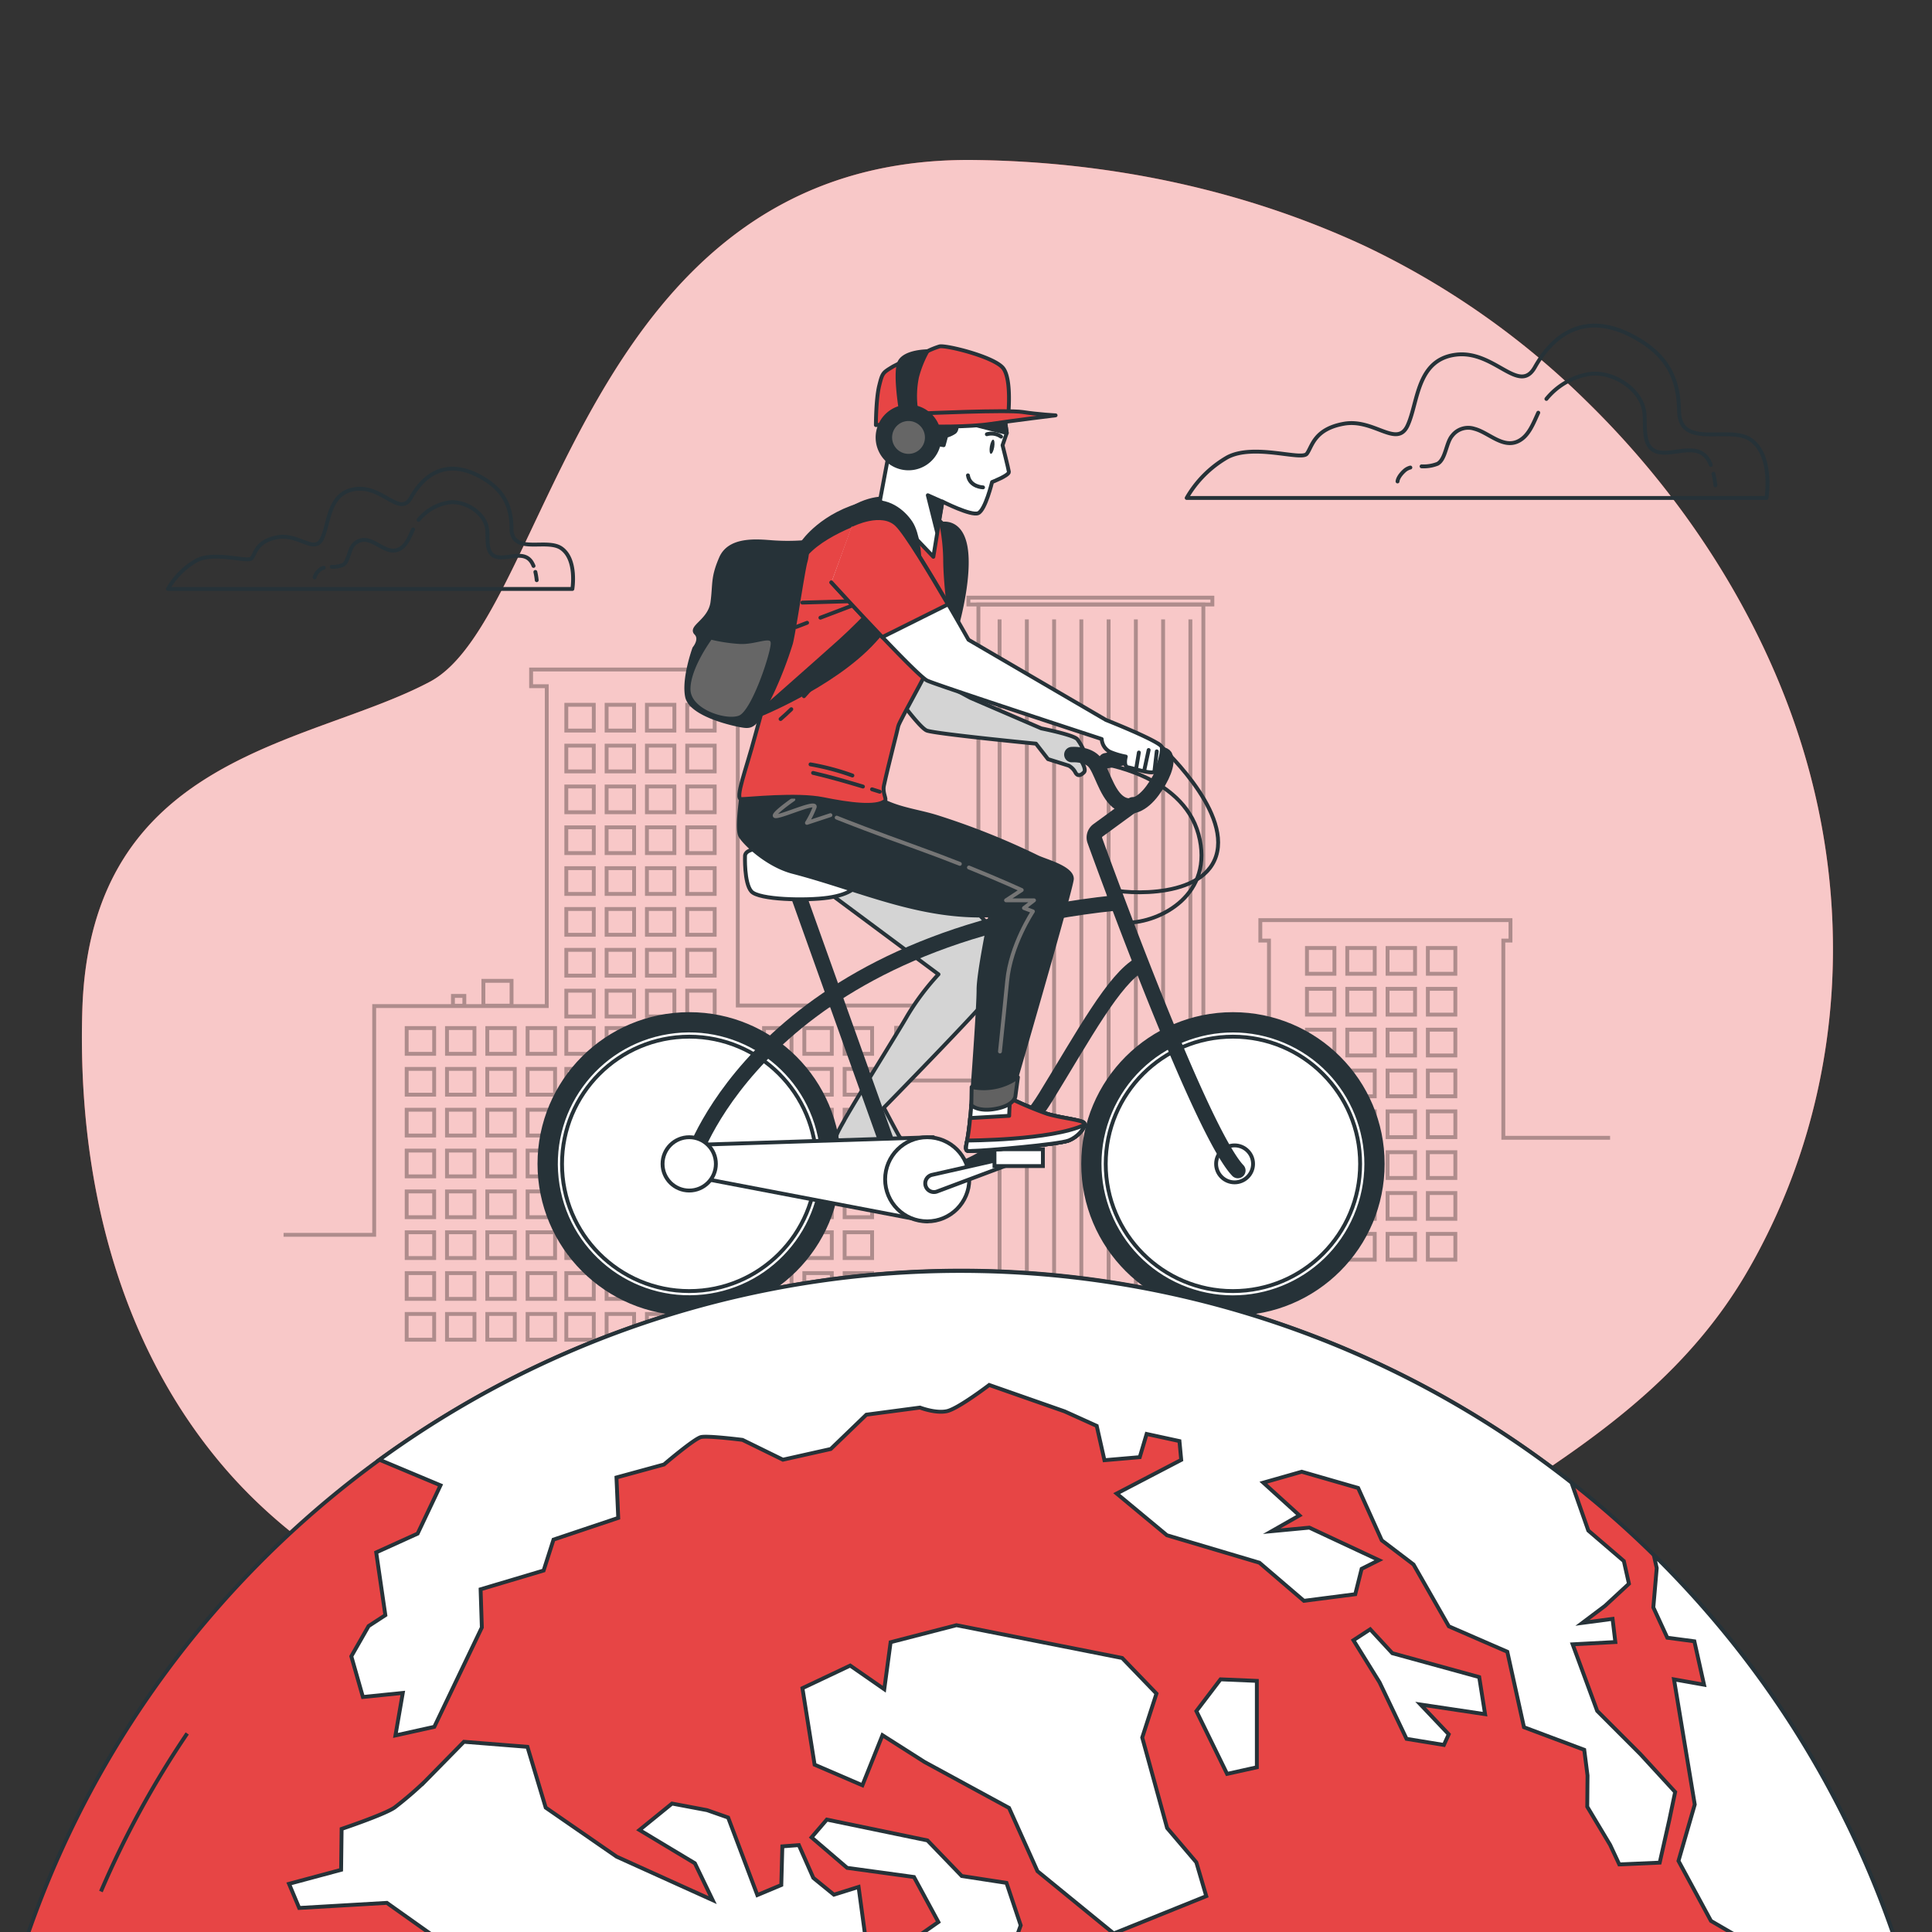 <svg xmlns="http://www.w3.org/2000/svg" viewBox="0 0 500 500"><rect x="0" y="0" width="500" height="500" fill="#333333" stroke="none"/><g id="freepik--background-simple--inject-2"><path d="M410.76,104a210.26,210.26,0,0,0-57.35-40.25C321.79,49,287,41.83,252.13,41.41c-101.79-1.24-109.54,118.34-140.83,135s-88,18.58-90,85.09c-1.24,41.83,8.53,84.84,36,117.43,25.15,29.86,62.1,45,98.5,56.16C196.68,447.61,240,459.92,283,451.46c44.13-8.69,75.13-43.63,111.37-67.24,22.81-14.87,43.29-30.52,57.38-54.38q2.52-4.27,4.76-8.71c18.86-37.07,22.56-79.82,12.16-119.93C459.37,165.2,438.3,130.92,410.76,104Z" style="fill:#E74545"></path><path d="M410.76,104a210.26,210.26,0,0,0-57.35-40.25C321.79,49,287,41.83,252.13,41.41c-101.79-1.24-109.54,118.34-140.83,135s-88,18.58-90,85.09c-1.24,41.83,8.53,84.84,36,117.43,25.15,29.86,62.1,45,98.5,56.16C196.68,447.61,240,459.92,283,451.46c44.13-8.69,75.13-43.63,111.37-67.24,22.81-14.87,43.29-30.52,57.38-54.38q2.52-4.27,4.76-8.71c18.86-37.07,22.56-79.82,12.16-119.93C459.37,165.2,438.3,130.92,410.76,104Z" style="fill:#fff;opacity:0.7"></path></g><g id="freepik--Clouds--inject-2"><path d="M434.6,107.33c0-.34-.06-.71-.07-1.1-.1-8.36-3.2-14.14-10.77-18.53-14.18-8.24-22.41,0-26.53,7.32s-10.52-4.58-20.59-3.21-9.6,12.36-12.35,18.3-8.69-1.83-16.47-.45-8.23,5.94-9.61,7.77-13.72-2.74-20.58.92a28.58,28.58,0,0,0-10.52,10.52H457.16s1.83-11-4.11-15.09C447.71,110.08,435.63,116,434.6,107.33Z" style="fill:none;stroke:#263238;stroke-linecap:round;stroke-linejoin:round"></path><path d="M365,121a3.65,3.65,0,0,0-1.39.7c-1.93,1.69-1.93,2.9-1.93,2.9" style="fill:none;stroke:#263238;stroke-linecap:round;stroke-linejoin:round"></path><path d="M398.1,106.81c-1.34,2.92-2.52,6.13-5.27,7.41-3.93,1.84-7.61-2.31-11.24-3.25a5.23,5.23,0,0,0-5.75,1.76c-1.64,1.87-1.66,6.1-3.81,7.3a9.93,9.93,0,0,1-4.13.66" style="fill:none;stroke:#263238;stroke-linecap:round;stroke-linejoin:round"></path><path d="M442.76,120.32c-.11-.26-.22-.53-.35-.78-2.88-5.76-9.7-1.13-13.9-2.74-3.72-1.44-2.5-7.33-3-10.41-1-6-8.45-10.49-14.3-9.58a18.16,18.16,0,0,0-11,6.43" style="fill:none;stroke:#263238;stroke-linecap:round;stroke-linejoin:round"></path><path d="M443.94,125.61a25.71,25.71,0,0,0-.5-3" style="fill:none;stroke:#263238;stroke-linecap:round;stroke-linejoin:round"></path><path d="M132.39,137.39a6.1,6.1,0,0,1,0-.77c-.07-5.83-2.24-9.86-7.52-12.93-9.9-5.75-15.64,0-18.52,5.11s-7.34-3.19-14.36-2.24-6.71,8.62-8.62,12.77-6.07-1.27-11.5-.31-5.74,4.15-6.7,5.42-9.58-1.91-14.37.64a20,20,0,0,0-7.34,7.34H148.13s1.27-7.66-2.87-10.53C141.53,139.31,133.1,143.43,132.39,137.39Z" style="fill:none;stroke:#263238;stroke-linecap:round;stroke-linejoin:round"></path><path d="M83.78,146.94a2.61,2.61,0,0,0-1,.49c-1.35,1.19-1.35,2-1.35,2" style="fill:none;stroke:#263238;stroke-linecap:round;stroke-linejoin:round"></path><path d="M106.91,137c-.93,2-1.75,4.27-3.68,5.17-2.74,1.28-5.31-1.61-7.84-2.27a3.64,3.64,0,0,0-4,1.23c-1.14,1.3-1.16,4.26-2.66,5.09a6.83,6.83,0,0,1-2.89.46" style="fill:none;stroke:#263238;stroke-linecap:round;stroke-linejoin:round"></path><path d="M138.08,146.46c-.08-.19-.16-.37-.25-.54-2-4-6.77-.79-9.69-1.92-2.61-1-1.75-5.11-2.1-7.26-.68-4.16-5.9-7.33-10-6.69a12.69,12.69,0,0,0-7.71,4.49" style="fill:none;stroke:#263238;stroke-linecap:round;stroke-linejoin:round"></path><path d="M138.9,150.15a17.11,17.11,0,0,0-.35-2.13" style="fill:none;stroke:#263238;stroke-linecap:round;stroke-linejoin:round"></path></g><g id="freepik--Buldings--inject-2"><g style="opacity:0.3"><rect x="125.1" y="253.84" width="7.29" height="6.43" style="fill:none;stroke:#000;stroke-miterlimit:10"></rect><rect x="117.22" y="257.74" width="2.95" height="2.54" style="fill:none;stroke:#000;stroke-miterlimit:10"></rect><polyline points="416.69 294.46 389.06 294.46 389.06 243.42 390.91 243.42 390.91 238.13 326.17 238.13 326.17 243.42 328.41 243.42 328.41 319.34 311.43 319.34 311.43 156.45 253.21 156.45 253.21 279.63 231.92 279.63 231.92 266 237.5 266 237.5 260.23 190.94 260.23 190.94 177.59 193.96 177.59 193.96 173.27 137.45 173.27 137.45 177.59 141.5 177.59 141.5 260.37 96.84 260.37 96.84 319.57 73.39 319.57" style="fill:none;stroke:#000;stroke-miterlimit:10"></polyline><rect x="250.62" y="154.67" width="63.14" height="1.77" style="fill:none;stroke:#000;stroke-miterlimit:10"></rect><rect x="146.56" y="182.4" width="7.11" height="6.67" style="fill:none;stroke:#000;stroke-miterlimit:10"></rect><rect x="156.99" y="182.4" width="7.11" height="6.67" style="fill:none;stroke:#000;stroke-miterlimit:10"></rect><rect x="167.42" y="182.4" width="7.11" height="6.67" style="fill:none;stroke:#000;stroke-miterlimit:10"></rect><rect x="177.85" y="182.4" width="7.11" height="6.67" style="fill:none;stroke:#000;stroke-miterlimit:10"></rect><rect x="146.56" y="192.97" width="7.11" height="6.67" style="fill:none;stroke:#000;stroke-miterlimit:10"></rect><rect x="156.99" y="192.97" width="7.11" height="6.67" style="fill:none;stroke:#000;stroke-miterlimit:10"></rect><rect x="167.42" y="192.97" width="7.11" height="6.67" style="fill:none;stroke:#000;stroke-miterlimit:10"></rect><rect x="177.85" y="192.97" width="7.11" height="6.67" style="fill:none;stroke:#000;stroke-miterlimit:10"></rect><rect x="146.56" y="203.54" width="7.11" height="6.67" style="fill:none;stroke:#000;stroke-miterlimit:10"></rect><rect x="156.99" y="203.54" width="7.11" height="6.67" style="fill:none;stroke:#000;stroke-miterlimit:10"></rect><rect x="167.42" y="203.54" width="7.11" height="6.67" style="fill:none;stroke:#000;stroke-miterlimit:10"></rect><rect x="177.85" y="203.54" width="7.11" height="6.67" style="fill:none;stroke:#000;stroke-miterlimit:10"></rect><rect x="146.56" y="214.11" width="7.11" height="6.67" style="fill:none;stroke:#000;stroke-miterlimit:10"></rect><rect x="156.99" y="214.11" width="7.11" height="6.67" style="fill:none;stroke:#000;stroke-miterlimit:10"></rect><rect x="167.42" y="214.11" width="7.11" height="6.67" style="fill:none;stroke:#000;stroke-miterlimit:10"></rect><rect x="177.85" y="214.11" width="7.11" height="6.67" style="fill:none;stroke:#000;stroke-miterlimit:10"></rect><rect x="146.56" y="224.68" width="7.11" height="6.67" style="fill:none;stroke:#000;stroke-miterlimit:10"></rect><rect x="156.99" y="224.68" width="7.11" height="6.67" style="fill:none;stroke:#000;stroke-miterlimit:10"></rect><rect x="167.42" y="224.68" width="7.11" height="6.67" style="fill:none;stroke:#000;stroke-miterlimit:10"></rect><rect x="177.85" y="224.68" width="7.11" height="6.67" style="fill:none;stroke:#000;stroke-miterlimit:10"></rect><rect x="146.56" y="235.25" width="7.11" height="6.67" style="fill:none;stroke:#000;stroke-miterlimit:10"></rect><rect x="156.99" y="235.25" width="7.11" height="6.67" style="fill:none;stroke:#000;stroke-miterlimit:10"></rect><rect x="167.42" y="235.25" width="7.11" height="6.67" style="fill:none;stroke:#000;stroke-miterlimit:10"></rect><rect x="177.85" y="235.25" width="7.11" height="6.67" style="fill:none;stroke:#000;stroke-miterlimit:10"></rect><rect x="146.56" y="245.82" width="7.11" height="6.67" style="fill:none;stroke:#000;stroke-miterlimit:10"></rect><rect x="156.99" y="245.82" width="7.11" height="6.67" style="fill:none;stroke:#000;stroke-miterlimit:10"></rect><rect x="167.42" y="245.82" width="7.11" height="6.67" style="fill:none;stroke:#000;stroke-miterlimit:10"></rect><rect x="177.85" y="245.82" width="7.11" height="6.67" style="fill:none;stroke:#000;stroke-miterlimit:10"></rect><rect x="146.56" y="256.39" width="7.11" height="6.67" style="fill:none;stroke:#000;stroke-miterlimit:10"></rect><rect x="156.99" y="256.39" width="7.11" height="6.67" style="fill:none;stroke:#000;stroke-miterlimit:10"></rect><rect x="167.42" y="256.39" width="7.11" height="6.67" style="fill:none;stroke:#000;stroke-miterlimit:10"></rect><rect x="177.85" y="256.39" width="7.11" height="6.67" style="fill:none;stroke:#000;stroke-miterlimit:10"></rect><rect x="146.56" y="266.06" width="7.11" height="6.67" style="fill:none;stroke:#000;stroke-miterlimit:10"></rect><rect x="156.99" y="266.06" width="7.11" height="6.67" style="fill:none;stroke:#000;stroke-miterlimit:10"></rect><rect x="167.42" y="266.06" width="7.11" height="6.67" style="fill:none;stroke:#000;stroke-miterlimit:10"></rect><rect x="177.85" y="266.06" width="7.11" height="6.67" style="fill:none;stroke:#000;stroke-miterlimit:10"></rect><rect x="146.56" y="276.63" width="7.11" height="6.67" style="fill:none;stroke:#000;stroke-miterlimit:10"></rect><rect x="156.99" y="276.63" width="7.11" height="6.67" style="fill:none;stroke:#000;stroke-miterlimit:10"></rect><rect x="167.42" y="276.63" width="7.11" height="6.67" style="fill:none;stroke:#000;stroke-miterlimit:10"></rect><rect x="177.85" y="276.63" width="7.11" height="6.67" style="fill:none;stroke:#000;stroke-miterlimit:10"></rect><rect x="146.56" y="287.2" width="7.11" height="6.67" style="fill:none;stroke:#000;stroke-miterlimit:10"></rect><rect x="156.99" y="287.2" width="7.11" height="6.67" style="fill:none;stroke:#000;stroke-miterlimit:10"></rect><rect x="167.42" y="287.2" width="7.11" height="6.67" style="fill:none;stroke:#000;stroke-miterlimit:10"></rect><rect x="177.85" y="287.2" width="7.11" height="6.67" style="fill:none;stroke:#000;stroke-miterlimit:10"></rect><rect x="146.56" y="297.77" width="7.11" height="6.67" style="fill:none;stroke:#000;stroke-miterlimit:10"></rect><rect x="156.99" y="297.77" width="7.11" height="6.67" style="fill:none;stroke:#000;stroke-miterlimit:10"></rect><rect x="167.42" y="297.77" width="7.11" height="6.67" style="fill:none;stroke:#000;stroke-miterlimit:10"></rect><rect x="177.85" y="297.77" width="7.11" height="6.67" style="fill:none;stroke:#000;stroke-miterlimit:10"></rect><rect x="146.56" y="308.34" width="7.11" height="6.67" style="fill:none;stroke:#000;stroke-miterlimit:10"></rect><rect x="156.99" y="308.34" width="7.11" height="6.67" style="fill:none;stroke:#000;stroke-miterlimit:10"></rect><rect x="167.42" y="308.34" width="7.11" height="6.67" style="fill:none;stroke:#000;stroke-miterlimit:10"></rect><rect x="177.85" y="308.34" width="7.11" height="6.67" style="fill:none;stroke:#000;stroke-miterlimit:10"></rect><rect x="146.56" y="318.91" width="7.11" height="6.67" style="fill:none;stroke:#000;stroke-miterlimit:10"></rect><rect x="156.99" y="318.91" width="7.11" height="6.67" style="fill:none;stroke:#000;stroke-miterlimit:10"></rect><rect x="167.42" y="318.91" width="7.11" height="6.67" style="fill:none;stroke:#000;stroke-miterlimit:10"></rect><rect x="177.85" y="318.91" width="7.11" height="6.67" style="fill:none;stroke:#000;stroke-miterlimit:10"></rect><rect x="146.56" y="329.48" width="7.11" height="6.67" style="fill:none;stroke:#000;stroke-miterlimit:10"></rect><rect x="156.99" y="329.48" width="7.11" height="6.67" style="fill:none;stroke:#000;stroke-miterlimit:10"></rect><rect x="167.42" y="329.48" width="7.11" height="6.67" style="fill:none;stroke:#000;stroke-miterlimit:10"></rect><rect x="177.85" y="329.48" width="7.11" height="6.67" style="fill:none;stroke:#000;stroke-miterlimit:10"></rect><rect x="146.56" y="340.05" width="7.11" height="6.67" style="fill:none;stroke:#000;stroke-miterlimit:10"></rect><rect x="156.99" y="340.05" width="7.11" height="6.67" style="fill:none;stroke:#000;stroke-miterlimit:10"></rect><rect x="167.42" y="340.05" width="7.11" height="6.67" style="fill:none;stroke:#000;stroke-miterlimit:10"></rect><rect x="177.85" y="340.05" width="7.11" height="6.67" style="fill:none;stroke:#000;stroke-miterlimit:10"></rect><rect x="187.3" y="266.06" width="7.11" height="6.67" style="fill:none;stroke:#000;stroke-miterlimit:10"></rect><rect x="197.73" y="266.06" width="7.11" height="6.67" style="fill:none;stroke:#000;stroke-miterlimit:10"></rect><rect x="208.16" y="266.06" width="7.11" height="6.67" style="fill:none;stroke:#000;stroke-miterlimit:10"></rect><rect x="218.59" y="266.06" width="7.11" height="6.67" style="fill:none;stroke:#000;stroke-miterlimit:10"></rect><rect x="187.3" y="276.63" width="7.11" height="6.67" style="fill:none;stroke:#000;stroke-miterlimit:10"></rect><rect x="197.73" y="276.63" width="7.11" height="6.67" style="fill:none;stroke:#000;stroke-miterlimit:10"></rect><rect x="208.16" y="276.63" width="7.11" height="6.67" style="fill:none;stroke:#000;stroke-miterlimit:10"></rect><rect x="218.59" y="276.63" width="7.11" height="6.67" style="fill:none;stroke:#000;stroke-miterlimit:10"></rect><rect x="187.3" y="287.2" width="7.11" height="6.67" style="fill:none;stroke:#000;stroke-miterlimit:10"></rect><rect x="197.73" y="287.2" width="7.11" height="6.67" style="fill:none;stroke:#000;stroke-miterlimit:10"></rect><rect x="208.16" y="287.2" width="7.11" height="6.67" style="fill:none;stroke:#000;stroke-miterlimit:10"></rect><rect x="218.59" y="287.2" width="7.11" height="6.67" style="fill:none;stroke:#000;stroke-miterlimit:10"></rect><rect x="187.3" y="297.77" width="7.11" height="6.67" style="fill:none;stroke:#000;stroke-miterlimit:10"></rect><rect x="197.73" y="297.77" width="7.11" height="6.67" style="fill:none;stroke:#000;stroke-miterlimit:10"></rect><rect x="208.16" y="297.77" width="7.11" height="6.67" style="fill:none;stroke:#000;stroke-miterlimit:10"></rect><rect x="218.59" y="297.77" width="7.11" height="6.67" style="fill:none;stroke:#000;stroke-miterlimit:10"></rect><rect x="187.3" y="308.34" width="7.11" height="6.67" style="fill:none;stroke:#000;stroke-miterlimit:10"></rect><rect x="197.73" y="308.34" width="7.11" height="6.67" style="fill:none;stroke:#000;stroke-miterlimit:10"></rect><rect x="208.16" y="308.34" width="7.11" height="6.67" style="fill:none;stroke:#000;stroke-miterlimit:10"></rect><rect x="218.59" y="308.34" width="7.11" height="6.67" style="fill:none;stroke:#000;stroke-miterlimit:10"></rect><rect x="187.3" y="318.91" width="7.11" height="6.67" style="fill:none;stroke:#000;stroke-miterlimit:10"></rect><rect x="197.73" y="318.91" width="7.11" height="6.67" style="fill:none;stroke:#000;stroke-miterlimit:10"></rect><rect x="208.16" y="318.91" width="7.11" height="6.67" style="fill:none;stroke:#000;stroke-miterlimit:10"></rect><rect x="218.59" y="318.91" width="7.11" height="6.67" style="fill:none;stroke:#000;stroke-miterlimit:10"></rect><rect x="187.3" y="329.48" width="7.11" height="6.67" style="fill:none;stroke:#000;stroke-miterlimit:10"></rect><rect x="197.73" y="329.48" width="7.11" height="6.67" style="fill:none;stroke:#000;stroke-miterlimit:10"></rect><rect x="208.16" y="329.48" width="7.11" height="6.67" style="fill:none;stroke:#000;stroke-miterlimit:10"></rect><rect x="218.59" y="329.48" width="7.11" height="6.67" style="fill:none;stroke:#000;stroke-miterlimit:10"></rect><rect x="187.3" y="340.05" width="7.11" height="6.67" style="fill:none;stroke:#000;stroke-miterlimit:10"></rect><rect x="197.73" y="340.05" width="7.11" height="6.67" style="fill:none;stroke:#000;stroke-miterlimit:10"></rect><rect x="208.16" y="340.05" width="7.11" height="6.67" style="fill:none;stroke:#000;stroke-miterlimit:10"></rect><rect x="218.59" y="340.05" width="7.11" height="6.67" style="fill:none;stroke:#000;stroke-miterlimit:10"></rect><rect x="105.25" y="266.06" width="7.11" height="6.67" style="fill:none;stroke:#000;stroke-miterlimit:10"></rect><rect x="115.68" y="266.06" width="7.11" height="6.67" style="fill:none;stroke:#000;stroke-miterlimit:10"></rect><rect x="126.11" y="266.06" width="7.11" height="6.67" style="fill:none;stroke:#000;stroke-miterlimit:10"></rect><rect x="136.54" y="266.06" width="7.11" height="6.67" style="fill:none;stroke:#000;stroke-miterlimit:10"></rect><rect x="105.25" y="276.63" width="7.11" height="6.67" style="fill:none;stroke:#000;stroke-miterlimit:10"></rect><rect x="115.68" y="276.63" width="7.11" height="6.67" style="fill:none;stroke:#000;stroke-miterlimit:10"></rect><rect x="126.11" y="276.63" width="7.11" height="6.67" style="fill:none;stroke:#000;stroke-miterlimit:10"></rect><rect x="136.54" y="276.63" width="7.11" height="6.67" style="fill:none;stroke:#000;stroke-miterlimit:10"></rect><rect x="105.25" y="287.2" width="7.11" height="6.67" style="fill:none;stroke:#000;stroke-miterlimit:10"></rect><rect x="115.68" y="287.2" width="7.11" height="6.67" style="fill:none;stroke:#000;stroke-miterlimit:10"></rect><rect x="126.11" y="287.2" width="7.11" height="6.67" style="fill:none;stroke:#000;stroke-miterlimit:10"></rect><rect x="136.54" y="287.2" width="7.11" height="6.67" style="fill:none;stroke:#000;stroke-miterlimit:10"></rect><rect x="105.25" y="297.77" width="7.11" height="6.67" style="fill:none;stroke:#000;stroke-miterlimit:10"></rect><rect x="115.68" y="297.77" width="7.11" height="6.67" style="fill:none;stroke:#000;stroke-miterlimit:10"></rect><rect x="126.11" y="297.77" width="7.11" height="6.67" style="fill:none;stroke:#000;stroke-miterlimit:10"></rect><rect x="136.54" y="297.77" width="7.11" height="6.67" style="fill:none;stroke:#000;stroke-miterlimit:10"></rect><rect x="105.25" y="308.34" width="7.11" height="6.67" style="fill:none;stroke:#000;stroke-miterlimit:10"></rect><rect x="115.68" y="308.34" width="7.11" height="6.67" style="fill:none;stroke:#000;stroke-miterlimit:10"></rect><rect x="126.11" y="308.34" width="7.11" height="6.67" style="fill:none;stroke:#000;stroke-miterlimit:10"></rect><rect x="136.54" y="308.34" width="7.11" height="6.67" style="fill:none;stroke:#000;stroke-miterlimit:10"></rect><rect x="105.25" y="318.91" width="7.11" height="6.67" style="fill:none;stroke:#000;stroke-miterlimit:10"></rect><rect x="115.68" y="318.91" width="7.11" height="6.67" style="fill:none;stroke:#000;stroke-miterlimit:10"></rect><rect x="126.11" y="318.91" width="7.11" height="6.67" style="fill:none;stroke:#000;stroke-miterlimit:10"></rect><rect x="136.54" y="318.91" width="7.11" height="6.67" style="fill:none;stroke:#000;stroke-miterlimit:10"></rect><rect x="105.25" y="329.48" width="7.11" height="6.67" style="fill:none;stroke:#000;stroke-miterlimit:10"></rect><rect x="115.68" y="329.48" width="7.11" height="6.67" style="fill:none;stroke:#000;stroke-miterlimit:10"></rect><rect x="126.11" y="329.48" width="7.11" height="6.67" style="fill:none;stroke:#000;stroke-miterlimit:10"></rect><rect x="136.54" y="329.48" width="7.11" height="6.67" style="fill:none;stroke:#000;stroke-miterlimit:10"></rect><rect x="105.25" y="340.05" width="7.11" height="6.67" style="fill:none;stroke:#000;stroke-miterlimit:10"></rect><rect x="115.68" y="340.05" width="7.11" height="6.67" style="fill:none;stroke:#000;stroke-miterlimit:10"></rect><rect x="126.11" y="340.05" width="7.11" height="6.67" style="fill:none;stroke:#000;stroke-miterlimit:10"></rect><rect x="136.54" y="340.05" width="7.11" height="6.67" style="fill:none;stroke:#000;stroke-miterlimit:10"></rect><rect x="338.24" y="245.34" width="7.11" height="6.67" style="fill:none;stroke:#000;stroke-miterlimit:10"></rect><rect x="348.67" y="245.34" width="7.11" height="6.67" style="fill:none;stroke:#000;stroke-miterlimit:10"></rect><rect x="359.1" y="245.34" width="7.11" height="6.67" style="fill:none;stroke:#000;stroke-miterlimit:10"></rect><rect x="369.53" y="245.34" width="7.11" height="6.67" style="fill:none;stroke:#000;stroke-miterlimit:10"></rect><rect x="338.24" y="255.91" width="7.11" height="6.67" style="fill:none;stroke:#000;stroke-miterlimit:10"></rect><rect x="348.67" y="255.91" width="7.11" height="6.67" style="fill:none;stroke:#000;stroke-miterlimit:10"></rect><rect x="359.1" y="255.91" width="7.11" height="6.67" style="fill:none;stroke:#000;stroke-miterlimit:10"></rect><rect x="369.53" y="255.91" width="7.11" height="6.67" style="fill:none;stroke:#000;stroke-miterlimit:10"></rect><rect x="338.24" y="266.48" width="7.11" height="6.67" style="fill:none;stroke:#000;stroke-miterlimit:10"></rect><rect x="348.67" y="266.48" width="7.11" height="6.67" style="fill:none;stroke:#000;stroke-miterlimit:10"></rect><rect x="359.1" y="266.48" width="7.11" height="6.67" style="fill:none;stroke:#000;stroke-miterlimit:10"></rect><rect x="369.53" y="266.48" width="7.11" height="6.67" style="fill:none;stroke:#000;stroke-miterlimit:10"></rect><rect x="338.24" y="277.05" width="7.11" height="6.67" style="fill:none;stroke:#000;stroke-miterlimit:10"></rect><rect x="348.67" y="277.05" width="7.11" height="6.67" style="fill:none;stroke:#000;stroke-miterlimit:10"></rect><rect x="359.1" y="277.05" width="7.11" height="6.67" style="fill:none;stroke:#000;stroke-miterlimit:10"></rect><rect x="369.53" y="277.05" width="7.11" height="6.67" style="fill:none;stroke:#000;stroke-miterlimit:10"></rect><rect x="338.24" y="287.62" width="7.11" height="6.67" style="fill:none;stroke:#000;stroke-miterlimit:10"></rect><rect x="348.67" y="287.62" width="7.11" height="6.67" style="fill:none;stroke:#000;stroke-miterlimit:10"></rect><rect x="359.1" y="287.62" width="7.11" height="6.67" style="fill:none;stroke:#000;stroke-miterlimit:10"></rect><rect x="369.53" y="287.62" width="7.11" height="6.67" style="fill:none;stroke:#000;stroke-miterlimit:10"></rect><rect x="338.24" y="298.19" width="7.11" height="6.67" style="fill:none;stroke:#000;stroke-miterlimit:10"></rect><rect x="348.67" y="298.19" width="7.11" height="6.67" style="fill:none;stroke:#000;stroke-miterlimit:10"></rect><rect x="359.1" y="298.19" width="7.11" height="6.67" style="fill:none;stroke:#000;stroke-miterlimit:10"></rect><rect x="369.53" y="298.19" width="7.11" height="6.67" style="fill:none;stroke:#000;stroke-miterlimit:10"></rect><rect x="338.24" y="308.76" width="7.11" height="6.67" style="fill:none;stroke:#000;stroke-miterlimit:10"></rect><rect x="348.67" y="308.76" width="7.11" height="6.67" style="fill:none;stroke:#000;stroke-miterlimit:10"></rect><rect x="359.1" y="308.76" width="7.11" height="6.67" style="fill:none;stroke:#000;stroke-miterlimit:10"></rect><rect x="369.53" y="308.76" width="7.11" height="6.67" style="fill:none;stroke:#000;stroke-miterlimit:10"></rect><rect x="338.24" y="319.33" width="7.11" height="6.67" style="fill:none;stroke:#000;stroke-miterlimit:10"></rect><rect x="348.67" y="319.33" width="7.11" height="6.67" style="fill:none;stroke:#000;stroke-miterlimit:10"></rect><rect x="359.1" y="319.33" width="7.11" height="6.67" style="fill:none;stroke:#000;stroke-miterlimit:10"></rect><rect x="369.53" y="319.33" width="7.11" height="6.67" style="fill:none;stroke:#000;stroke-miterlimit:10"></rect><line x1="258.69" y1="160.3" x2="258.69" y2="353.44" style="fill:none;stroke:#000;stroke-miterlimit:10"></line><line x1="265.75" y1="160.3" x2="265.75" y2="353.44" style="fill:none;stroke:#000;stroke-miterlimit:10"></line><line x1="272.8" y1="160.3" x2="272.8" y2="353.44" style="fill:none;stroke:#000;stroke-miterlimit:10"></line><line x1="279.85" y1="160.3" x2="279.85" y2="353.44" style="fill:none;stroke:#000;stroke-miterlimit:10"></line><line x1="286.91" y1="160.3" x2="286.91" y2="353.44" style="fill:none;stroke:#000;stroke-miterlimit:10"></line><line x1="293.96" y1="160.3" x2="293.96" y2="353.44" style="fill:none;stroke:#000;stroke-miterlimit:10"></line><line x1="301.01" y1="160.3" x2="301.01" y2="353.44" style="fill:none;stroke:#000;stroke-miterlimit:10"></line><line x1="308.07" y1="160.3" x2="308.07" y2="353.44" style="fill:none;stroke:#000;stroke-miterlimit:10"></line></g></g><g id="freepik--Character--inject-2"><path d="M260.4,244.72c-.79-1.86-33.08-35.93-33.08-35.93l-17.83,18.55,33.39,24.81a64.41,64.41,0,0,0-8,10.62c-2.56,4.47-12.11,19.7-16.34,27.06l0,.05c-.16.27-.3.53-.44.78l-.06.09c-.12.23-.24.44-.36.65l-.07.12-.28.53a1.09,1.09,0,0,0-.08.15l-.22.42a1.09,1.09,0,0,0-.08.15l-.16.33-.06.13a3.57,3.57,0,0,0-.14.34c-1.06,2.92,1.59,3.45,3.72,4.25s11.94,5.31,15.66,5.31,5,.53,5-1.6-7.43-6.1-8.23-7.43-4-7.43-4-7.43,25.75-26.29,27.61-29.21S261.2,246.58,260.4,244.72Z" style="fill:#d4d4d4;stroke:#263238;stroke-linecap:round;stroke-linejoin:round"></path><circle cx="178.37" cy="301.21" r="38.76" style="fill:#263238;stroke:#263238;stroke-linecap:round;stroke-linejoin:round"></circle><circle cx="178.37" cy="301.21" r="34.51" transform="translate(-45.48 32.07) rotate(-9.12)" style="fill:#fff;stroke:#263238;stroke-linecap:round;stroke-linejoin:round"></circle><circle cx="178.37" cy="301.21" r="32.92" style="fill:#fff;stroke:#263238;stroke-linecap:round;stroke-linejoin:round"></circle><circle cx="319.08" cy="301.21" r="38.76" style="fill:#263238;stroke:#263238;stroke-linecap:round;stroke-linejoin:round"></circle><circle cx="319.08" cy="301.21" r="34.51" transform="translate(-82.89 477.17) rotate(-66.99)" style="fill:#fff;stroke:#263238;stroke-linecap:round;stroke-linejoin:round"></circle><circle cx="319.08" cy="301.21" r="32.92" style="fill:#fff;stroke:#263238;stroke-linecap:round;stroke-linejoin:round"></circle><circle cx="319.51" cy="301.21" r="4.78" style="fill:none;stroke:#263238;stroke-linecap:round;stroke-linejoin:round"></circle><line x1="206.16" y1="230.41" x2="232.79" y2="304.93" style="fill:none;stroke:#263238;stroke-linecap:round;stroke-miterlimit:10;stroke-width:4px"></line><path d="M320.35,302.93c-9.3-9.81-33-74.33-37-85.4a2.29,2.29,0,0,1,.8-2.63l9.06-6.62" style="fill:none;stroke:#263238;stroke-linecap:round;stroke-miterlimit:10;stroke-width:4px"></path><path d="M179.37,299.54s18.08-56.22,109.05-65.83" style="fill:none;stroke:#263238;stroke-linecap:round;stroke-miterlimit:10;stroke-width:4px"></path><path d="M246,303.49s14.69-3.39,24.58-19.49,17.8-30.8,24.58-34.47" style="fill:none;stroke:#263238;stroke-linecap:round;stroke-miterlimit:10;stroke-width:4px"></path><path d="M192.81,221.43s-.27,7.08,1.64,9.26,14.16,2.45,19.88,1.63,8.17-3,7.63-4.63-9.53-7.35-15.8-7.9S193.09,219,192.81,221.43Z" style="fill:#fff;stroke:#263238;stroke-linecap:round;stroke-linejoin:round"></path><path d="M284.75,197.55s21.19,2.82,25.42,18.36-9.88,22.89-18.64,22.89" style="fill:none;stroke:#263238;stroke-linecap:round;stroke-linejoin:round"></path><path d="M299.72,192.46s18.93,16.95,15,29.1S287.57,230.89,287,230" style="fill:none;stroke:#263238;stroke-linecap:round;stroke-linejoin:round"></path><polygon points="241.55 294.31 175.45 296.43 174.65 303.6 239.96 316.08 241.55 294.31" style="fill:#fff;stroke:#263238;stroke-linecap:round;stroke-linejoin:round"></polygon><circle cx="239.96" cy="305.2" r="10.89" style="fill:#fff;stroke:#263238;stroke-linecap:round;stroke-linejoin:round"></circle><path d="M259.89,299.82l-18.68,4.23a2.26,2.26,0,0,0-1.61,3h0a2.25,2.25,0,0,0,2.9,1.31L263,300.67Z" style="fill:#fff;stroke:#263238;stroke-linecap:round;stroke-miterlimit:10"></path><rect x="257.37" y="297.42" width="12.53" height="4.36" style="fill:#fff;stroke:#263238;stroke-linecap:round;stroke-miterlimit:10"></rect><circle cx="178.37" cy="301.21" r="6.9" style="fill:#fff;stroke:#263238;stroke-linecap:round;stroke-linejoin:round"></circle><path d="M251.13,180.6l18.36,7.91s8.48,1.69,9.33,2.82a16,16,0,0,1,2,3.68c.29.84-1.69.84-1.69.84s2.26,3.11,1.41,4-1.69,1.13-2.26,0a4.22,4.22,0,0,0-1.69-1.7l-5.37-1.69-3.11-4s-26-2.54-28.25-3.39-10.74-13-10.74-13l4.24-5.09Z" style="fill:#d4d4d4;stroke:#263238;stroke-linecap:round;stroke-linejoin:round"></path><path d="M280.58,290.65c-.53-.8-6.11-1.33-9.56-2.39a95.45,95.45,0,0,1-9.55-4s15.93-54.69,15.93-56.82c0-2.87-6.8-4.59-8.89-5.59a190.83,190.83,0,0,0-26.28-10.48c-4.13-1.26-8.48-1.82-12.46-3.54-3.56-1.54-4.24-3.68-4.24-3.68l-32.23-2.54-1.13,2.54s-.07.4-.17,1.06c-.4,2.67-1.31,9.51-.4,11.1,1.13,2,7.07,7.63,13.57,9.33,17.49,4.56,32.64,12,51.16,11.25-.51,2.46-3.09,15.16-3.09,19.23,0,4.51-1.33,22.56-1.33,22.56s-.8,13-1.59,16.46,0,2.66,2.12,2.66,21.5-1.6,24.16-2.66S281.11,291.45,280.58,290.65Z" style="fill:#263238;stroke:#263238;stroke-linecap:round;stroke-linejoin:round"></path><path d="M258.34,276.11c-.5,4.69-.88,8.11-.88,8.11" style="fill:none;stroke:#263238;stroke-linecap:round;stroke-linejoin:round"></path><path d="M250.76,224.51c8.24,3.33,13.66,5.83,13.66,5.83L260.36,233h7.24L265,235l2.32.87s-5.79,8.69-6.66,18c-.43,4.53-1.2,11.91-1.87,18.26" style="fill:none;stroke:#757575;stroke-linecap:round;stroke-linejoin:round"></path><path d="M216.53,211.6c2.87,1.15,9.57,3.76,20.66,7.74,4,1.44,7.82,2.89,11.22,4.23" style="fill:none;stroke:#757575;stroke-linecap:round;stroke-linejoin:round"></path><path d="M205.32,206.88s-6.66,4.64-4.34,4.35,10.43-4.06,9.85-2.32a23.89,23.89,0,0,1-2,4.05l6.08-2" style="fill:none;stroke:#757575;stroke-linecap:round;stroke-linejoin:round"></path><path d="M271,288.26a95.45,95.45,0,0,1-9.55-4s-2.61,3.79-10.09,1.74a91.68,91.68,0,0,1-1.06,9.14c-.8,3.45,0,2.66,2.12,2.66s21.5-1.6,24.16-2.66,4.51-3.71,4-4.51S274.47,289.32,271,288.26Z" style="fill:#fff;stroke:#263238;stroke-linecap:round;stroke-linejoin:round"></path><path d="M261.47,284.28l.44-1.54A3.13,3.13,0,0,0,261.47,284.28Z" style="fill:none;stroke:#263238;stroke-linecap:round;stroke-linejoin:round"></path><path d="M271,288.26a95.45,95.45,0,0,1-9.55-4c-.27,2.92-.27,4.51-.27,4.51l-10.12.58a56,56,0,0,1-.76,5.79c-.8,3.45,0,2.66,2.12,2.66s21.5-1.6,24.16-2.66,4.51-3.71,4-4.51S274.47,289.32,271,288.26Z" style="fill:#E74545;stroke:#263238;stroke-linecap:round;stroke-linejoin:round"></path><path d="M251.46,281.32l-.08,4.7s1.66,1.83,6.39.93,5-3.16,5-3.16l.67-5A15.2,15.2,0,0,1,251.46,281.32Z" style="fill:#616161;stroke:#263238;stroke-linecap:round;stroke-linejoin:round"></path><path d="M252.44,297.82c2.12,0,21.5-1.6,24.16-2.66,2.27-.91,4-3,4.06-4.06-8.59,4.06-30.34,4.06-30.34,4.06C249.52,298.61,250.32,297.82,252.44,297.82Z" style="fill:#fff;stroke:#263238;stroke-linecap:round;stroke-linejoin:round"></path><path d="M277.4,195.29s3.68-.28,5.65,1.69,3.11,7.91,6.22,10.46,6.5.56,9-2.83,4.06-7.16,3.21-8.86-15.25,1.13-15.25,1.13" style="fill:none;stroke:#263238;stroke-linecap:round;stroke-miterlimit:10;stroke-width:4px"></path><path d="M232.12,129.42s-3.79-1.44-9.23.88-12.54,8.6-15.69,15.34-6.43,21.54-7.39,27.23-3.58,14.49-4.45,17.76c-2.24,8.46-5.28,16.18-3.49,16.18s14.37-1.38,21.14,0,13.76,2.28,16,.49c.58-.48-.68-2-.25-4,1.16-5.41,3.52-14.31,3.69-15.31.23-1.38,9.53-17.18,12.39-24.58s1.85-21.89.8-25.3-8.93-8.16-9.71-8.29S232.12,129.42,232.12,129.42Z" style="fill:#E74545;stroke:#263238;stroke-linecap:round;stroke-linejoin:round"></path><path d="M243.6,135.58a49.63,49.63,0,0,1,1,9.18c0,4.76.84,11.65.84,11.65L248,160.6s3.17-11.72,1.9-19S243.6,135.58,243.6,135.58Z" style="fill:#263238;stroke:#263238;stroke-linecap:round;stroke-linejoin:round"></path><line x1="208.88" y1="161.17" x2="206.02" y2="162.27" style="fill:none;stroke:#263238;stroke-linecap:round;stroke-linejoin:round"></line><polyline points="207.65 155.95 223.76 155.5 212.32 159.86" style="fill:none;stroke:#263238;stroke-linecap:round;stroke-linejoin:round"></polyline><path d="M223.33,203.56c-3.65-1.1-8.89-2.62-12.91-3.53" style="fill:none;stroke:#263238;stroke-linecap:round;stroke-linejoin:round"></path><path d="M227.68,204.9l-2-.63" style="fill:none;stroke:#263238;stroke-linecap:round;stroke-linejoin:round"></path><path d="M209.76,197.82a64.38,64.38,0,0,1,10.84,2.88" style="fill:none;stroke:#263238;stroke-linecap:round;stroke-linejoin:round"></path><path d="M204.79,183.54c-.94.91-1.87,1.77-2.78,2.55" style="fill:none;stroke:#263238;stroke-linecap:round;stroke-linejoin:round"></path><path d="M222.37,162.41a197.48,197.48,0,0,1-14.31,17.77" style="fill:none;stroke:#263238;stroke-linecap:round;stroke-linejoin:round"></path><path d="M230.62,152.37S224,160,217.32,166s-22.18,19.63-22.18,19.63,20.28-7.91,31-19.63,11.72-16.16,11.72-16.16S233.15,149.2,230.62,152.37Z" style="fill:#263238;stroke:#263238;stroke-linecap:round;stroke-linejoin:round"></path><path d="M207.81,140.33a55.36,55.36,0,0,1-7.91,0c-4.12-.32-11.09-1-13.31,4.12s-1.58,6.65-2.21,11.4-5.87,6.4-4.28,8-.41,3.94-.41,3.94-2.83,7.72-1.88,12.47,12.27,7.28,14.8,7.6,3.48-1,7.29-8.87a101.55,101.55,0,0,0,4.75-12.35c.63-1.9,3.16-19,3.8-21.22S209.08,140,207.81,140.33Z" style="fill:#263238;stroke:#263238;stroke-linecap:round;stroke-linejoin:round"></path><path d="M183.91,165a42.07,42.07,0,0,0,7.26,1.14c4.58.38,9.16-2.67,8.77.76s-5,17.18-8.39,18.71-13.36-1.53-13.36-7.26S183.91,165,183.91,165Z" style="fill:#666;stroke:#263238;stroke-linecap:round;stroke-linejoin:round"></path><path d="M260.16,109.4l.39,2.66-1.09,3.17s1.51,6,1.64,6.89-4.35,2.63-4.35,2.63S255,132,253.17,132.8s-9.28-3-9.28-3l-2.34,14.3-13.83-14.49L230,117.48l-2.3-9.6Z" style="fill:#fff;stroke:#263238;stroke-linecap:round;stroke-linejoin:round"></path><path d="M247.53,109.79s.29,1.32-.45,2a7,7,0,0,1-2.2,1l-.66,2.43-1.86-.31-.32-6.4Z" style="fill:#263238;stroke:#263238;stroke-linecap:round;stroke-linejoin:round"></path><polygon points="260.55 112.06 249.04 109.16 260.03 108.21 260.55 112.06" style="fill:#263238;stroke:#263238;stroke-linecap:round;stroke-linejoin:round"></polygon><path d="M259.07,113a4.35,4.35,0,0,0-3.67-.62" style="fill:none;stroke:#263238;stroke-linecap:round;stroke-linejoin:round"></path><path d="M254.41,126.13s-3.44-.08-3.91-3.11" style="fill:none;stroke:#263238;stroke-linecap:round;stroke-linejoin:round"></path><path d="M257.3,115.71c-.17,1-.56,1.79-.87,1.74s-.42-.92-.25-1.93.56-1.79.87-1.74S257.47,114.69,257.3,115.71Z" style="fill:#263238"></path><path d="M260.88,108s1.07-9.7-1.25-12.7-15-6.08-16.51-5.64A21,21,0,0,0,240,90.91a74.4,74.4,0,0,0-8.88,3.94c-2.62,1.6-2.75,1.57-3.59,5s-.85,10.16-.85,10.16Z" style="fill:#E74545;stroke:#263238;stroke-linecap:round;stroke-linejoin:round"></path><path d="M238.55,107s22-1,26.11-.37,8.53.86,8.53.86-11.1,1.36-16.8,2.22-15.61.68-15.61.68Z" style="fill:#E74545;stroke:#263238;stroke-linecap:round;stroke-linejoin:round"></path><path d="M237,105.44a24.59,24.59,0,0,1,.32-7.86A28.31,28.31,0,0,1,240,90.91s-5.7,0-7.16,2.73.44,13.52.44,13.52l3.78.31L237,106Z" style="fill:#263238;stroke:#263238;stroke-linecap:round;stroke-linejoin:round"></path><path d="M242.89,115.1a8,8,0,1,1-5.88-9.66A8,8,0,0,1,242.89,115.1Z" style="fill:#263238;stroke:#263238;stroke-linecap:round;stroke-linejoin:round"></path><path d="M239.74,114.33a4.75,4.75,0,1,1-3.5-5.74A4.76,4.76,0,0,1,239.74,114.33Z" style="fill:#666;stroke:#263238;stroke-linecap:round;stroke-linejoin:round"></path><polygon points="243.89 129.85 240.12 128.17 242.48 137.59 243.89 129.85" style="fill:#263238;stroke:#263238;stroke-linecap:round;stroke-linejoin:round"></polygon><path d="M207.81,140.33s5-7.43,16.47-10.14c5.47-1.28,9.51,2.22,11.41,5.07s2.21,8.55,2.21,8.55S229.35,134,226.82,134s-16.75,5.23-19.62,11.64Z" style="fill:#263238;stroke:#263238;stroke-linecap:round;stroke-linejoin:round"></path><path d="M215.16,150.74S237.23,174.9,240,176.16s45.12,15.1,45.12,15.1a4,4,0,0,0,2.13,3.31,19.73,19.73,0,0,0,4.1,1.23s-.7,2.57.61,2.79,5.89,1.8,6.81,1.14,2.19-5,1.88-6.41-14.44-7-14.44-7l-35.56-20.75s-14.51-25.85-18.44-29.74-11.56-.05-11.56-.05" style="fill:#fff;stroke:#263238;stroke-linecap:round;stroke-linejoin:round"></path><path d="M215.16,150.74s6.7,7.34,13.18,14.14l17-8.47c-4.57-7.84-10.82-18.23-13.2-20.58-3.92-3.89-11.56-.05-11.56-.05" style="fill:#E74545;stroke:#263238;stroke-linecap:round;stroke-linejoin:round"></path><line x1="294.74" y1="194.75" x2="293.95" y2="199.47" style="fill:none;stroke:#263238;stroke-linecap:round;stroke-linejoin:round"></line><line x1="297.27" y1="194.1" x2="296.09" y2="199.56" style="fill:none;stroke:#263238;stroke-linecap:round;stroke-linejoin:round"></line><line x1="299.37" y1="194.45" x2="298.75" y2="199.73" style="fill:none;stroke:#263238;stroke-linecap:round;stroke-linejoin:round"></line></g><g id="freepik--World--inject-2"><path d="M490,500.58c-41.86-121-168.75-194-296.77-165.62A255.31,255.31,0,0,0,7.2,500.58Z" style="fill:#E74545;stroke:#263238;stroke-miterlimit:10"></path><path d="M48.45,448.62a243.31,243.31,0,0,0-22.33,40.9" style="fill:none;stroke:#263238;stroke-miterlimit:10"></path><polygon points="236.54 485.77 242.85 497.42 237.23 501.34 263.05 501.34 264.16 498.28 260.48 487.29 248.9 485.51 240.02 476.3 213.98 470.91 210.03 475.51 219.24 483.4 236.54 485.77" style="fill:#fff;stroke:#263238;stroke-miterlimit:10"></polygon><path d="M100.12,492.46l11.44,8.12h112.3l-1.66-12.24-6.38,2L210.49,486l-3.75-8.49-4.27.33-.27,10L196,490.44l-7.56-20.06L183,468.47l-9.08-1.71-8.42,6.84,14.34,8.62,4.6,9.53L159.58,480.5l-18.35-12.69-4.73-15.73-16.44-1.31-10.14,10.32a94.15,94.15,0,0,1-7.82,6.71c-2.7,1.84-13.69,5.52-13.69,5.52l-.13,10.59L74.8,487.53l2.63,6.25Z" style="fill:#fff;stroke:#263238;stroke-miterlimit:10"></path><path d="M433.53,463.77l-9-9.8-11.18-11.19L407,425.55l11.05-.59-.72-6L409.53,420l5.86-4.41,6.18-5.72L420.25,404l-9.2-7.9-4.35-12.4a255.7,255.7,0,0,0-308.49-5.92L114,384.4l-5.92,12.5-10.72,4.86L99.73,418l-4.34,2.83-4.47,7.82,3,10.53,10.32-1.05-1.9,11,10.06-2.23,12.3-25.72-.32-9.87,16.31-4.86,2.56-8L160,392.83l-.46-10.46,12.3-3.36s7.83-6.7,9.6-7.1,10.72.73,10.72.73l10.46,5.13L215,375l9.21-8.88,13.88-1.84s4.08,1.58,7,.92,10.92-6.77,10.92-6.77l19.53,6.84,8.29,3.75,2,8.88,9.14-.79,1.78-6,8.49,1.84.46,4.87L289,386.53,302,397.32l23.94,7.11,11.51,9.86,13.29-1.71,1.65-6.57,4.47-2.24-18-8.42-9.74.92,7.17-4.08-9.34-8.48,9.94-2.83,14.6,4.21,6.11,13.55,8.22,6.25,9.14,16,15.13,6.58L394.4,447,410,452.85l.85,6.64-.07,8.09,5.92,9.87,2.37,5.06,10.46-.46,2.5-11.11Z" style="fill:#fff;stroke:#263238;stroke-miterlimit:10"></path><path d="M431.5,423.84l7,.93L441,436l-7.77-1.38L438.6,467l-4.21,14.6,8.41,15.53,7.26,4.22h40.19A253.93,253.93,0,0,0,428,402.42l.76,3.4L427.88,416Z" style="fill:#fff;stroke:#263238;stroke-miterlimit:10"></path><polygon points="290.41 429.09 247.53 420.6 230.49 425 228.85 437.17 220.03 431.05 207.67 436.9 210.82 456.7 223.19 462.03 228.38 449.07 239.24 455.98 261.14 467.89 268.5 484.27 288.23 500.38 312.18 490.72 309.61 481.97 302.05 473.09 295.61 449.67 299.29 438.3 290.41 429.09" style="fill:#fff;stroke:#263238;stroke-miterlimit:10"></polygon><polygon points="325.27 435.01 315.87 434.61 309.62 442.83 317.57 459.08 325.27 457.37 325.27 435.01" style="fill:#fff;stroke:#263238;stroke-miterlimit:10"></polygon><polygon points="382.82 434.03 360.33 427.85 354.61 421.66 350.27 424.49 357.04 435.41 364.01 450.01 373.68 451.59 374.93 448.83 367.63 441.13 384.34 443.63 382.82 434.03" style="fill:#fff;stroke:#263238;stroke-miterlimit:10"></polygon></g></svg>